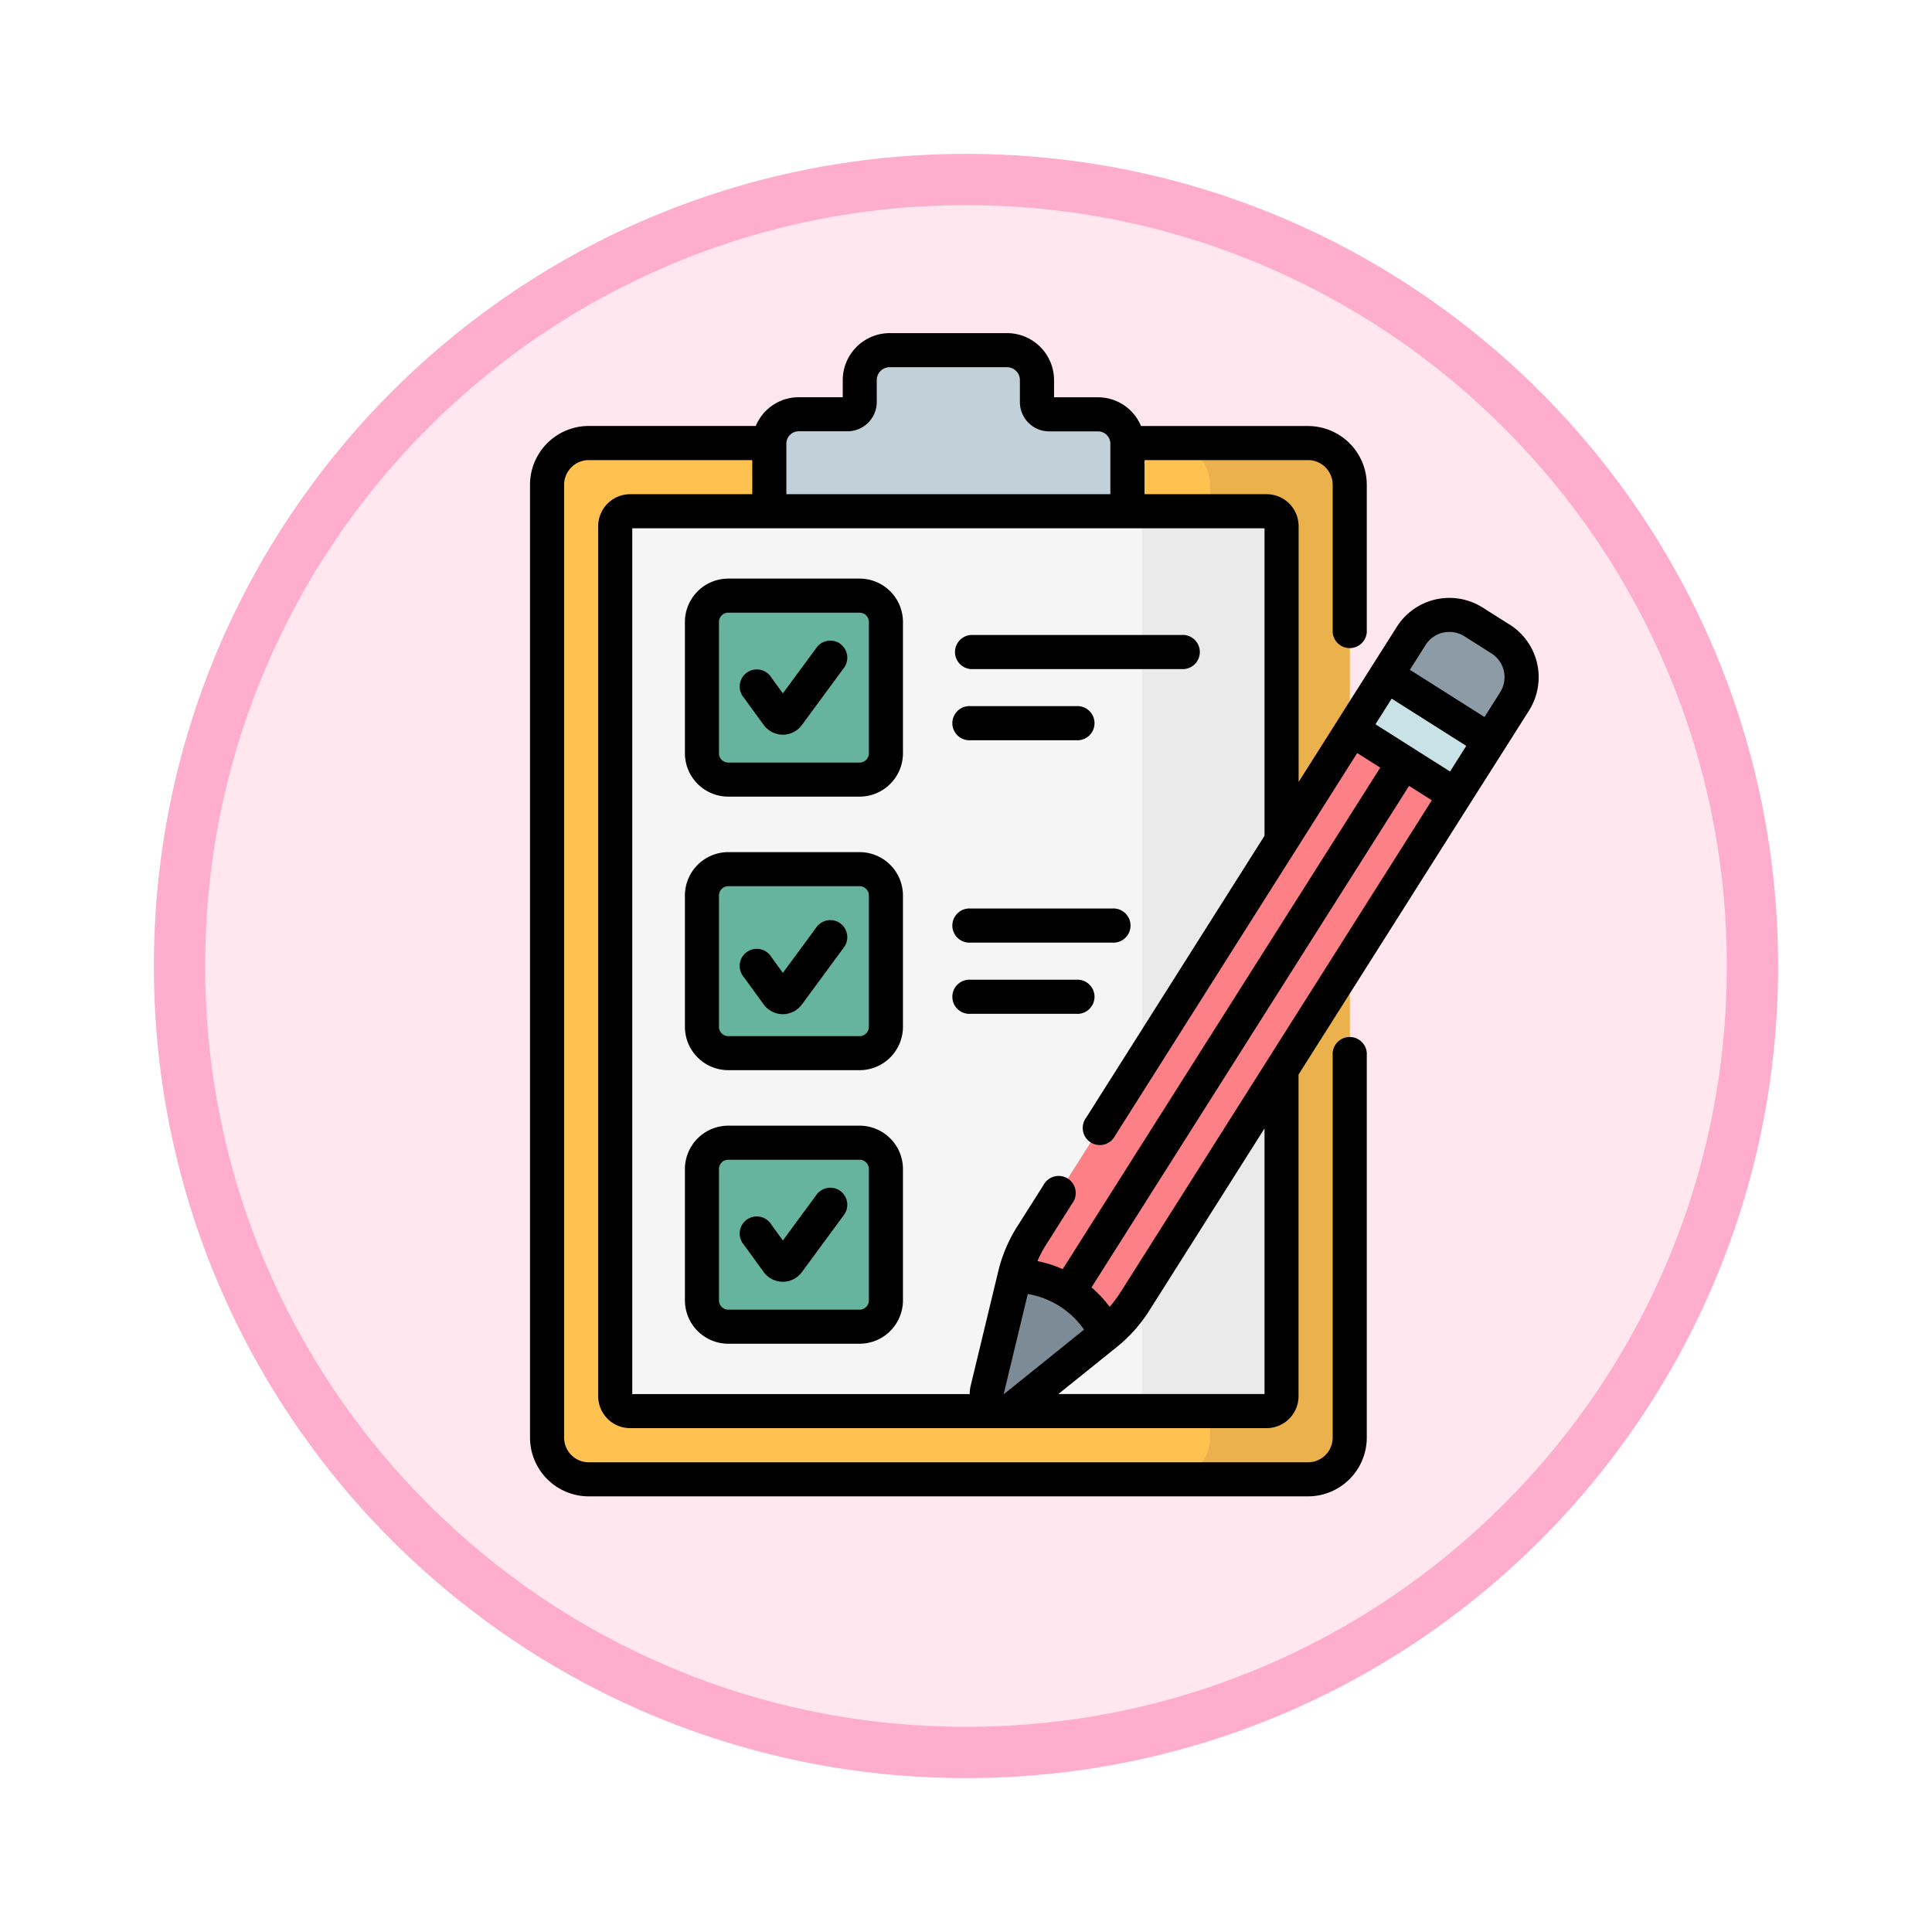 <svg xmlns="http://www.w3.org/2000/svg" xmlns:xlink="http://www.w3.org/1999/xlink" width="113" height="113" viewBox="0 0 113 113">
  <defs>
    <filter id="Path_982547" x="0" y="0" width="113" height="113" filterUnits="userSpaceOnUse">
      <feOffset dy="3" input="SourceAlpha"/>
      <feGaussianBlur stdDeviation="3" result="blur"/>
      <feFlood flood-opacity="0.161"/>
      <feComposite operator="in" in2="blur"/>
      <feComposite in="SourceGraphic"/>
    </filter>
  </defs>
  <g id="Group_1223657" data-name="Group 1223657" transform="translate(-272 -8013.033)">
    <g id="Group_1222859" data-name="Group 1222859">
      <g id="Group_1219059" data-name="Group 1219059" transform="translate(0 923.189)">
        <g id="Group_1217866" data-name="Group 1217866" transform="translate(-0.234 -2607)">
          <g id="Group_1216305" data-name="Group 1216305" transform="translate(281.234 9702.844)">
            <g id="Group_1208705" data-name="Group 1208705">
              <g id="Group_1148633" data-name="Group 1148633">
                <g id="Group_1148525" data-name="Group 1148525">
                  <g transform="matrix(1, 0, 0, 1, -9, -6)" filter="url(#Path_982547)">
                    <g id="Path_982547-2" data-name="Path 982547" transform="translate(9 6)" fill="#ffe6ef">
                      <path d="M 47.5 93.5 C 41.289 93.5 35.265 92.284 29.595 89.886 C 24.118 87.569 19.198 84.252 14.973 80.027 C 10.748 75.802 7.431 70.882 5.114 65.405 C 2.716 59.735 1.5 53.711 1.5 47.5 C 1.5 41.289 2.716 35.265 5.114 29.595 C 7.431 24.118 10.748 19.198 14.973 14.973 C 19.198 10.748 24.118 7.431 29.595 5.114 C 35.265 2.716 41.289 1.5 47.5 1.5 C 53.711 1.5 59.735 2.716 65.405 5.114 C 70.882 7.431 75.802 10.748 80.027 14.973 C 84.252 19.198 87.569 24.118 89.886 29.595 C 92.284 35.265 93.5 41.289 93.5 47.5 C 93.5 53.711 92.284 59.735 89.886 65.405 C 87.569 70.882 84.252 75.802 80.027 80.027 C 75.802 84.252 70.882 87.569 65.405 89.886 C 59.735 92.284 53.711 93.5 47.5 93.5 Z" stroke="none"/>
                      <path d="M 47.5 3 C 41.491 3 35.664 4.176 30.18 6.496 C 24.881 8.737 20.122 11.946 16.034 16.034 C 11.946 20.122 8.737 24.881 6.496 30.18 C 4.176 35.664 3 41.491 3 47.5 C 3 53.509 4.176 59.336 6.496 64.82 C 8.737 70.119 11.946 74.878 16.034 78.966 C 20.122 83.054 24.881 86.263 30.18 88.504 C 35.664 90.824 41.491 92 47.5 92 C 53.509 92 59.336 90.824 64.82 88.504 C 70.119 86.263 74.878 83.054 78.966 78.966 C 83.054 74.878 86.263 70.119 88.504 64.82 C 90.824 59.336 92 53.509 92 47.5 C 92 41.491 90.824 35.664 88.504 30.18 C 86.263 24.881 83.054 20.122 78.966 16.034 C 74.878 11.946 70.119 8.737 64.82 6.496 C 59.336 4.176 53.509 3 47.5 3 M 47.5 0 C 73.734 0 95 21.266 95 47.5 C 95 73.734 73.734 95 47.5 95 C 21.266 95 0 73.734 0 47.5 C 0 21.266 21.266 0 47.5 0 Z" stroke="none" fill="#ffadcc"/>
                    </g>
                  </g>
                </g>
              </g>
            </g>
          </g>
        </g>
      </g>
      <g id="lista-de-verificacion_1_" data-name="lista-de-verificacion (1)" transform="translate(268.98 8032.517)">
        <g id="Group_1222855" data-name="Group 1222855" transform="translate(35.016 0.997)">
          <g id="Group_1222854" data-name="Group 1222854" transform="translate(0)">
            <g id="Group_1222851" data-name="Group 1222851">
              <g id="Group_1222848" data-name="Group 1222848">
                <path id="Path_1174363" data-name="Path 1174363" d="M86.023,109H43.955a2.439,2.439,0,0,1-2.439-2.439V50.83a2.439,2.439,0,0,1,2.439-2.439H86.023a2.439,2.439,0,0,1,2.439,2.439v55.727A2.439,2.439,0,0,1,86.023,109Z" transform="translate(-41.515 -42.958)" fill="#ffc250"/>
                <path id="Path_1174364" data-name="Path 1174364" d="M323.191,48.39h-8.165a2.439,2.439,0,0,1,2.439,2.439v55.727A2.439,2.439,0,0,1,315.026,109h8.165a2.439,2.439,0,0,0,2.439-2.439V50.83a2.439,2.439,0,0,0-2.439-2.44Z" transform="translate(-278.683 -42.957)" fill="#eab14d"/>
                <path id="Path_1174365" data-name="Path 1174365" d="M71.522,130.158V79.27a.872.872,0,0,1,.872-.872h37.229a.872.872,0,0,1,.872.872v50.888a.872.872,0,0,1-.872.872H72.394A.872.872,0,0,1,71.522,130.158Z" transform="translate(-67.535 -68.977)" fill="#f5f5f5"/>
                <path id="Path_1174366" data-name="Path 1174366" d="M304.981,78.4h-8.165a.872.872,0,0,1,.872.872v50.888a.872.872,0,0,1-.872.872h8.165a.872.872,0,0,0,.872-.872V79.27A.872.872,0,0,0,304.981,78.4Z" transform="translate(-262.892 -68.977)" fill="#eaeaea"/>
                <path id="Path_1174367" data-name="Path 1174367" d="M155,10.536V9.252A1.752,1.752,0,0,0,153.249,7.5h-6.862a1.752,1.752,0,0,0-1.752,1.752v1.284a.716.716,0,0,1-.716.716h-2.856a1.72,1.72,0,0,0-1.72,1.72v3.948h20.949V12.973a1.72,1.72,0,0,0-1.72-1.72h-2.856a.716.716,0,0,1-.717-.716Z" transform="translate(-126.345 -7.5)" fill="#c2d0da"/>
              </g>
              <g id="Group_1222850" data-name="Group 1222850" transform="translate(9.059 14.357)">
                <g id="Group_1222849" data-name="Group 1222849">
                  <path id="Path_1174368" data-name="Path 1174368" d="M109.694,124.768v-7.679a1.541,1.541,0,0,1,1.541-1.541h7.679a1.541,1.541,0,0,1,1.541,1.541v7.679a1.541,1.541,0,0,1-1.541,1.541h-7.679A1.54,1.54,0,0,1,109.694,124.768Z" transform="translate(-109.694 -115.548)" fill="#66b49d"/>
                  <path id="Path_1174369" data-name="Path 1174369" d="M109.694,245.175V237.5a1.541,1.541,0,0,1,1.541-1.541h7.679a1.541,1.541,0,0,1,1.541,1.541v7.679a1.541,1.541,0,0,1-1.541,1.541h-7.679A1.541,1.541,0,0,1,109.694,245.175Z" transform="translate(-109.694 -219.956)" fill="#66b49d"/>
                  <path id="Path_1174370" data-name="Path 1174370" d="M109.694,365.58V357.9a1.541,1.541,0,0,1,1.541-1.541h7.679a1.541,1.541,0,0,1,1.541,1.541v7.68a1.541,1.541,0,0,1-1.541,1.541h-7.679A1.541,1.541,0,0,1,109.694,365.58Z" transform="translate(-109.694 -324.362)" fill="#66b49d"/>
                </g>
              </g>
            </g>
            <g id="Group_1222853" data-name="Group 1222853" transform="translate(25.711 15.484)">
              <g id="Group_1222852" data-name="Group 1222852" transform="translate(1.637)">
                <path id="Path_1174371" data-name="Path 1174371" d="M273.1,178.319l-.979-1.289-3.661-2.318-1.407-.222L248.31,204.114a7.717,7.717,0,0,0-.982,2.32,6.039,6.039,0,0,1,5.352,3.389,7.715,7.715,0,0,0,1.677-1.88Z" transform="translate(-247.328 -167.785)" fill="#fc8086"/>
                <path id="Path_1174372" data-name="Path 1174372" d="M417.646,125.439l-1.582-1a2.642,2.642,0,0,0-3.647.819l-1.451,2.293.463.933,4.4,2.788,1.182.109,1.452-2.294A2.642,2.642,0,0,0,417.646,125.439Z" transform="translate(-389.223 -124.027)" fill="#8c9ba6"/>
              </g>
              <path id="Path_1174373" data-name="Path 1174373" d="M0,0H3.767V7.158H0Z" transform="matrix(0.535, -0.845, 0.845, 0.535, 21.369, 6.697)" fill="#c9e2e7"/>
              <path id="Path_1174374" data-name="Path 1174374" d="M242,418.284l-5.338,4.3a1.013,1.013,0,0,1-1.62-1.026l1.606-6.665A6.039,6.039,0,0,1,242,418.284Z" transform="translate(-235.011 -376.245)" fill="#7c8b96"/>
            </g>
          </g>
        </g>
        <g id="Group_1222858" data-name="Group 1222858" transform="translate(34.02 0)">
          <g id="Group_1222857" data-name="Group 1222857" transform="translate(0 0)">
            <g id="Group_1222856" data-name="Group 1222856">
              <path id="Path_1174375" data-name="Path 1174375" d="M132.52,135.533a1,1,0,0,0-1.394.212l-1.973,2.68-.674-.926a1,1,0,1,0-1.612,1.174l1.164,1.6a1.391,1.391,0,0,0,1.116.57h0a1.39,1.39,0,0,0,1.116-.564l2.465-3.349a1,1,0,0,0-.212-1.394Z" transform="translate(-114.364 -117.355)"/>
              <path id="Path_1174376" data-name="Path 1174376" d="M132.519,258.56a1,1,0,0,0-1.394.212l-1.973,2.68-.674-.926a1,1,0,1,0-1.612,1.173l1.164,1.6a1.39,1.39,0,0,0,1.116.57h0a1.39,1.39,0,0,0,1.116-.564l2.465-3.349a1,1,0,0,0-.212-1.394Z" transform="translate(-114.363 -224.035)"/>
              <path id="Path_1174377" data-name="Path 1174377" d="M132.519,376.344a1,1,0,0,0-1.394.212l-1.973,2.68-.674-.926a1,1,0,1,0-1.612,1.173l1.164,1.6a1.39,1.39,0,0,0,1.116.57h0a1.39,1.39,0,0,0,1.116-.564l2.465-3.349a1,1,0,0,0-.212-1.394Z" transform="translate(-114.363 -326.168)"/>
              <path id="Path_1174378" data-name="Path 1174378" d="M221.522,134.861h12.32a1,1,0,1,0,0-1.994h-12.32a1,1,0,0,0,0,1.994Z" transform="translate(-195.743 -115.212)"/>
              <path id="Path_1174379" data-name="Path 1174379" d="M221.522,166.2h6.16a1,1,0,1,0,0-1.994h-6.16a1,1,0,1,0,0,1.994Z" transform="translate(-195.743 -142.389)"/>
              <path id="Path_1174380" data-name="Path 1174380" d="M221.522,255.266h8.266a1,1,0,1,0,0-1.994h-8.266a1,1,0,1,0,0,1.994Z" transform="translate(-195.743 -219.618)"/>
              <path id="Path_1174381" data-name="Path 1174381" d="M227.682,286.608a1,1,0,1,0,0-1.994h-6.16a1,1,0,1,0,0,1.994Z" transform="translate(-195.743 -246.795)"/>
              <path id="Path_1174382" data-name="Path 1174382" d="M112.414,108.047h-7.679a2.54,2.54,0,0,0-2.537,2.537v7.679a2.54,2.54,0,0,0,2.537,2.537h7.679a2.54,2.54,0,0,0,2.537-2.537v-7.679A2.54,2.54,0,0,0,112.414,108.047Zm.544,10.217a.544.544,0,0,1-.544.544h-7.68a.544.544,0,0,1-.544-.544v-7.679a.544.544,0,0,1,.544-.544h7.68a.544.544,0,0,1,.544.544Z" transform="translate(-93.138 -93.69)"/>
              <path id="Path_1174383" data-name="Path 1174383" d="M112.414,228.453h-7.679a2.54,2.54,0,0,0-2.537,2.537v7.679a2.54,2.54,0,0,0,2.537,2.537h7.679a2.54,2.54,0,0,0,2.537-2.537V230.99A2.54,2.54,0,0,0,112.414,228.453Zm.544,10.217a.544.544,0,0,1-.544.544h-7.68a.544.544,0,0,1-.544-.544V230.99a.544.544,0,0,1,.544-.544h7.68a.544.544,0,0,1,.544.544Z" transform="translate(-93.138 -198.097)"/>
              <path id="Path_1174384" data-name="Path 1174384" d="M112.414,348.857h-7.679a2.54,2.54,0,0,0-2.537,2.537v7.68a2.54,2.54,0,0,0,2.537,2.537h7.679a2.54,2.54,0,0,0,2.537-2.537v-7.68A2.54,2.54,0,0,0,112.414,348.857Zm.544,10.217a.544.544,0,0,1-.544.544h-7.68a.544.544,0,0,1-.544-.544v-7.68a.544.544,0,0,1,.544-.544h7.68a.544.544,0,0,1,.544.544Z" transform="translate(-93.138 -302.502)"/>
              <path id="Path_1174385" data-name="Path 1174385" d="M91.321,17.051l-1.582-1a3.639,3.639,0,0,0-5.022,1.129L83.266,19.47l-2.014,3.183-2.278,3.6V11.289A1.871,1.871,0,0,0,77.1,9.421H69.962V7.427h9.563A1.444,1.444,0,0,1,80.967,8.87V17.5a1,1,0,0,0,1.994,0V8.87a3.44,3.44,0,0,0-3.436-3.436H69.756a2.721,2.721,0,0,0-2.511-1.681H64.67v-1A2.752,2.752,0,0,0,61.921,0H55.06a2.752,2.752,0,0,0-2.749,2.749v1H49.736a2.72,2.72,0,0,0-2.511,1.681H37.456A3.44,3.44,0,0,0,34.02,8.87V64.6a3.44,3.44,0,0,0,3.436,3.436H79.525A3.44,3.44,0,0,0,82.961,64.6V42.246a1,1,0,1,0-1.994,0V64.6a1.444,1.444,0,0,1-1.443,1.443H37.456A1.444,1.444,0,0,1,36.014,64.6V8.87a1.444,1.444,0,0,1,1.443-1.443h9.563V9.421H39.876a1.871,1.871,0,0,0-1.869,1.869V62.177a1.871,1.871,0,0,0,1.869,1.869H77.1a1.871,1.871,0,0,0,1.869-1.869V43.365l10.01-15.817h0L91,24.365l1.452-2.294a3.644,3.644,0,0,0-1.128-5.021Zm-3.89.467a1.633,1.633,0,0,1,1.241.215l1.582,1a1.647,1.647,0,0,1,.51,2.27l-.918,1.451-4.363-2.763.918-1.45a1.634,1.634,0,0,1,1.03-.726ZM68.552,56.106a6.709,6.709,0,0,1-.631.842,7.008,7.008,0,0,0-1.06-1.134L85.435,26.481l1.33.843Zm-6.807,5.945a.134.134,0,0,0-.019-.007h0L63.133,56.2a5.018,5.018,0,0,1,3.291,2.084c-5.278,4.253-4.6,3.7-4.679,3.771ZM84.417,21.378l4.363,2.763-.948,1.5-4.363-2.763ZM49.013,6.492c0-.012,0-.024,0-.037s0-.008,0-.013a.724.724,0,0,1,.722-.7h2.856A1.715,1.715,0,0,0,54.3,4.033V2.748a.756.756,0,0,1,.755-.755h6.862a.756.756,0,0,1,.755.755V4.033a1.715,1.715,0,0,0,1.713,1.713h2.856a.724.724,0,0,1,.722.7s0,.008,0,.013,0,.024,0,.037V9.421H49.013ZM40,11.414H76.98V29.4L66.547,45.889a1,1,0,1,0,1.685,1.066L82.4,24.561l1.348.853L65.176,54.747a7,7,0,0,0-1.478-.473,6.74,6.74,0,0,1,.491-.931l1.55-2.449a1,1,0,1,0-1.685-1.066L62.5,52.277A8.7,8.7,0,0,0,61.4,54.9h0l-1.606,6.664a2.069,2.069,0,0,0-.058.491H40ZM76.98,62.052H64.921L68.342,59.3a8.693,8.693,0,0,0,1.894-2.123L76.98,46.516Z" transform="translate(-34.02 0)"/>
            </g>
          </g>
        </g>
      </g>
    </g>
  </g>
</svg>
